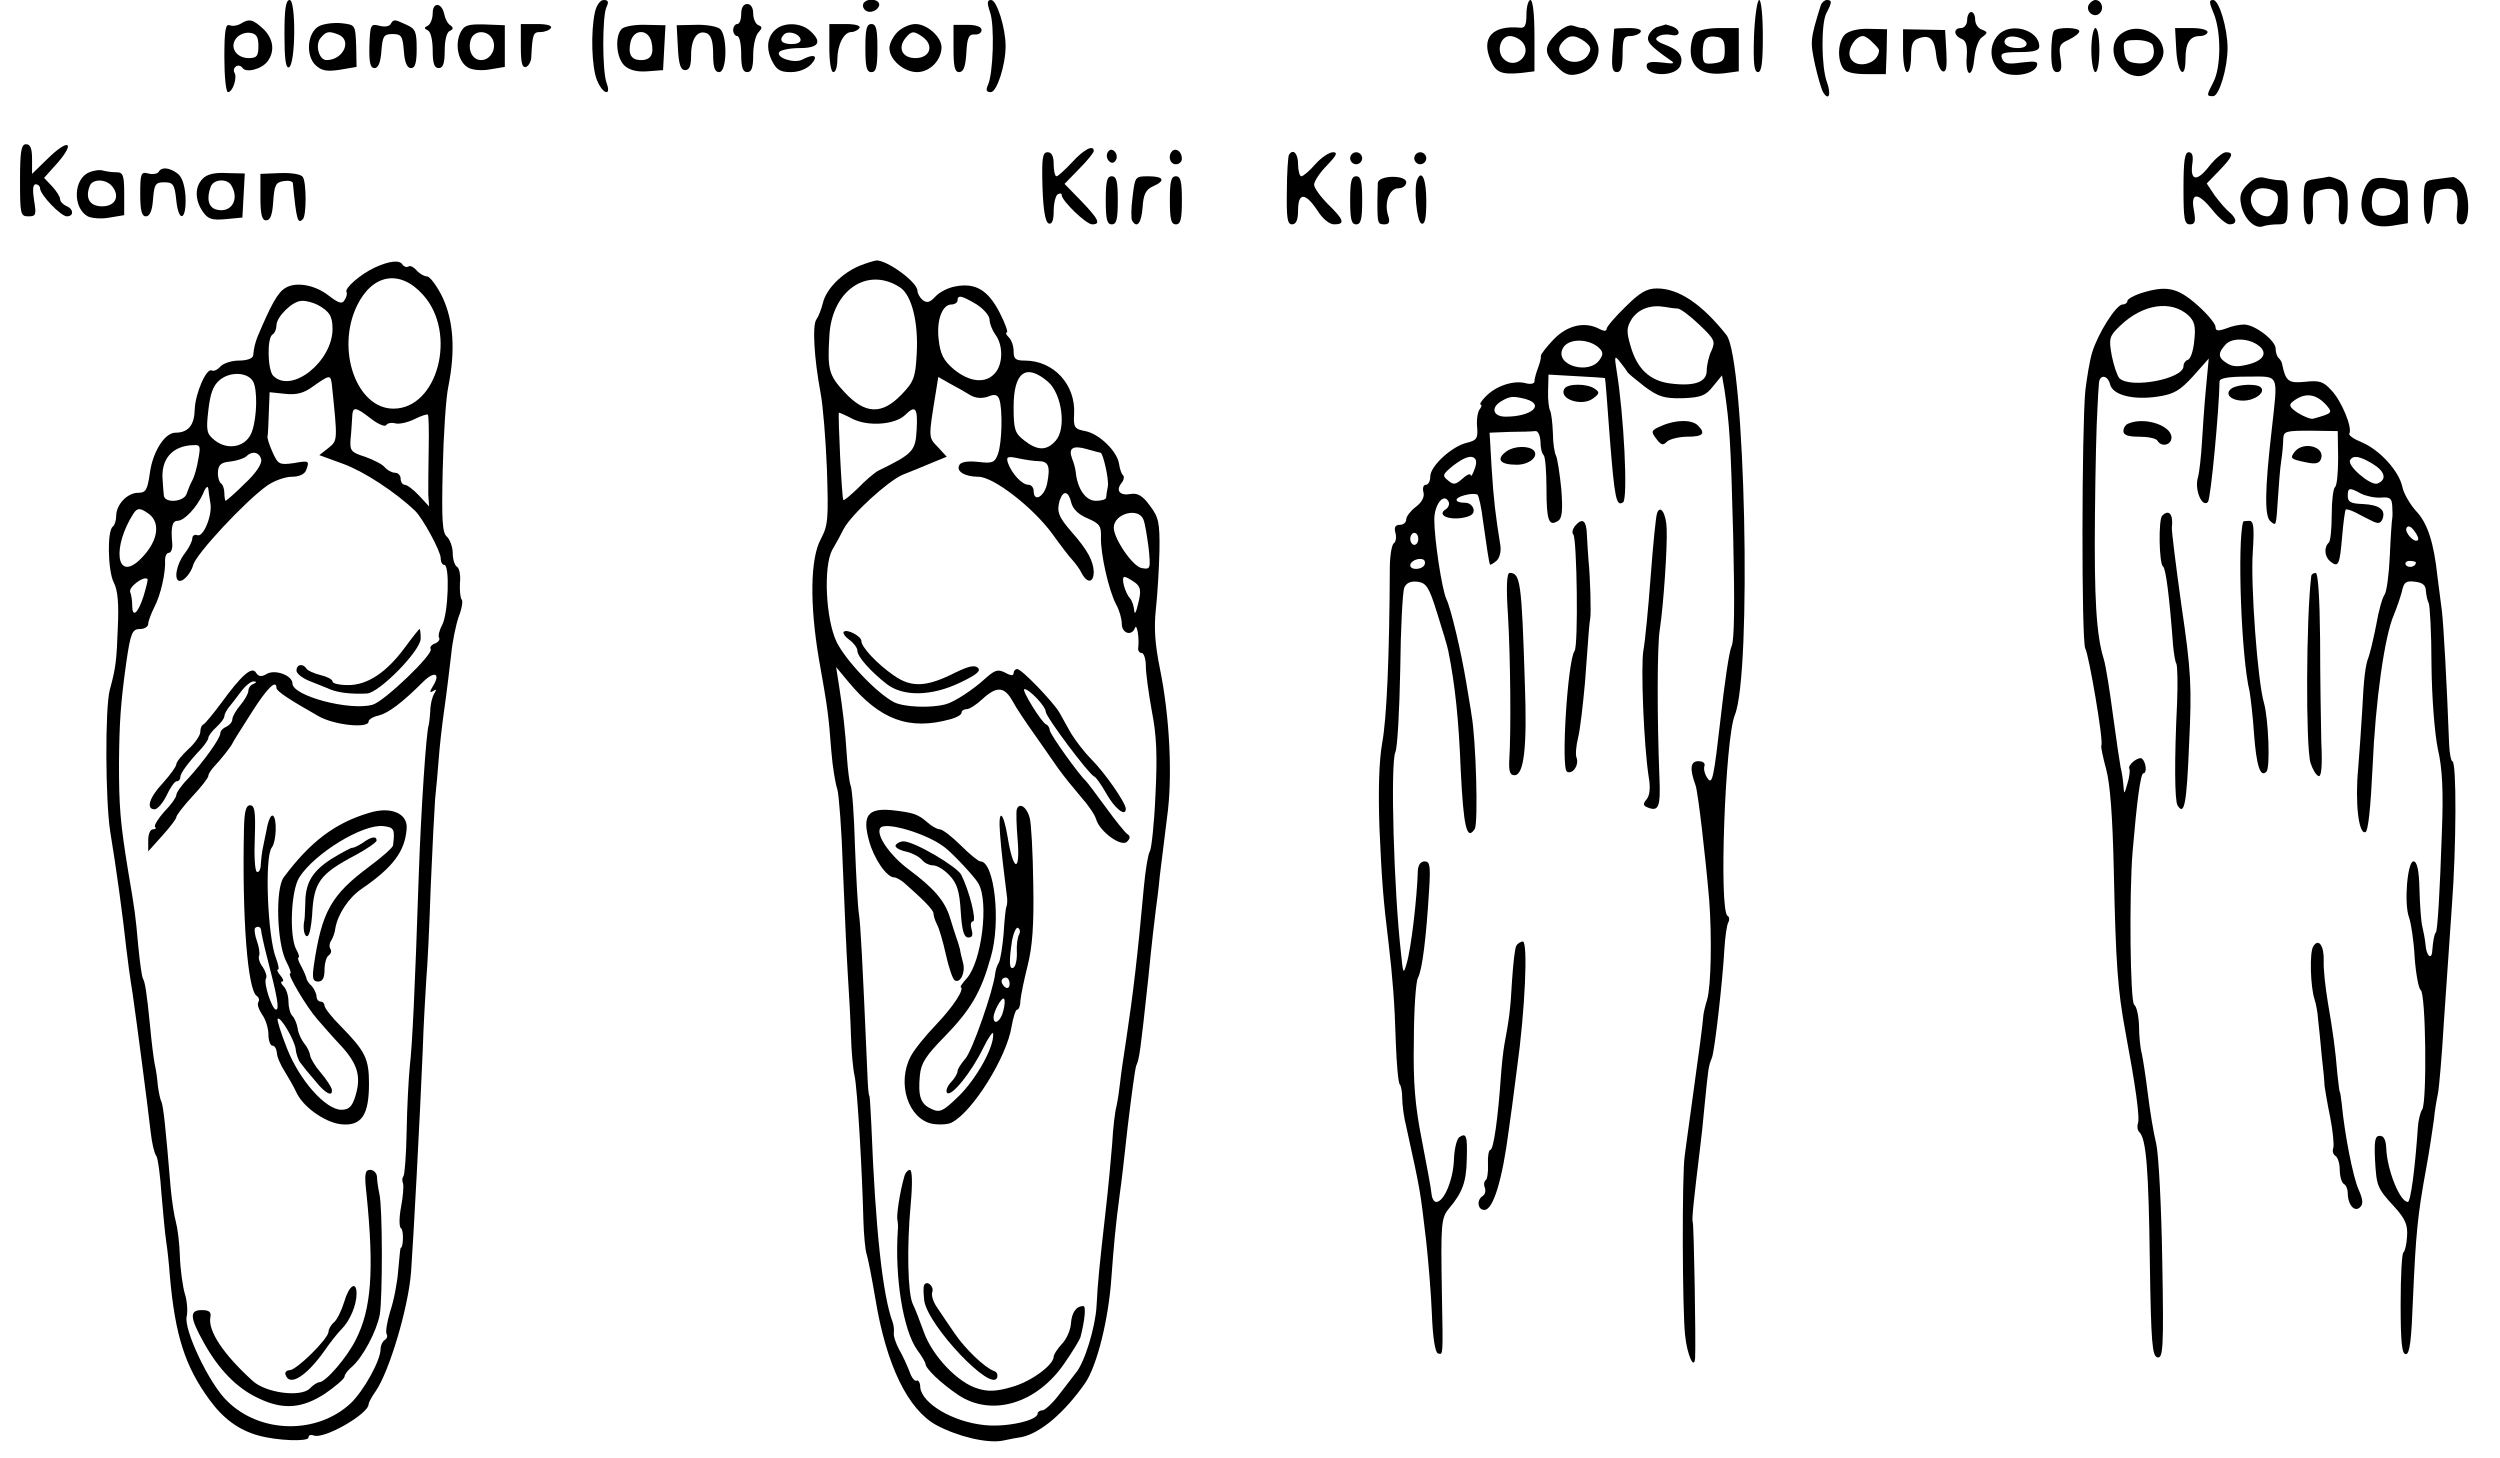 <?xml version="1.0" standalone="no"?>
<!DOCTYPE svg PUBLIC "-//W3C//DTD SVG 20010904//EN"
 "http://www.w3.org/TR/2001/REC-SVG-20010904/DTD/svg10.dtd">
<svg version="1.0" xmlns="http://www.w3.org/2000/svg"
 width="624pt" height="364pt" viewBox="0 0 624 364"
 preserveAspectRatio="xMidYMid meet">

<g transform="translate(0,364) scale(0.1,-0.1)"
fill="#000000" stroke="none">
<path d="M710 3554 c0 -59 3 -85 11 -82 17 6 18 168 2 168 -10 0 -13 -24 -13
-86z"/>
<path d="M1485 3610 c-11 -50 -8 -138 5 -170 14 -35 37 -42 24 -7 -11 30 -11
168 0 190 6 12 4 17 -7 17 -9 0 -18 -13 -22 -30z"/>
<path d="M2157 3634 c-4 -4 -4 -11 -1 -15 8 -14 31 -10 38 6 5 15 -24 22 -37
9z"/>
<path d="M2471 3610 c12 -32 8 -154 -5 -182 -6 -13 -4 -18 7 -18 15 0 37 67
37 115 0 45 -22 115 -36 115 -10 0 -11 -6 -3 -30z"/>
<path d="M3810 3604 c0 -28 -4 -35 -17 -33 -68 6 -96 -25 -73 -80 13 -32 27
-38 78 -33 l32 4 0 89 c0 53 -4 89 -10 89 -5 0 -10 -16 -10 -36z m-10 -69 c26
-31 -18 -71 -47 -42 -19 19 -8 57 16 57 10 0 24 -7 31 -15z"/>
<path d="M4378 3550 c-2 -67 0 -90 10 -90 9 0 12 25 12 90 0 50 -4 90 -9 90
-5 0 -11 -41 -13 -90z"/>
<path d="M4545 3628 c-27 -87 -27 -91 -15 -148 7 -31 16 -63 21 -71 14 -22 20
-4 9 26 -14 37 -15 148 -1 173 14 26 14 32 1 32 -6 0 -12 -6 -15 -12z"/>
<path d="M5214 3629 c-10 -17 13 -36 27 -22 12 12 4 33 -11 33 -5 0 -12 -5
-16 -11z"/>
<path d="M5526 3605 c18 -45 18 -132 -1 -169 -18 -35 -18 -36 -1 -36 15 0 36
70 36 120 0 49 -21 120 -36 120 -11 0 -10 -6 2 -35z"/>
<path d="M1080 3607 c0 -14 -6 -28 -12 -31 -10 -5 -10 -7 0 -12 7 -3 12 -24
12 -50 0 -32 4 -44 15 -44 11 0 15 12 15 44 0 26 5 46 13 49 9 4 9 8 1 14 -7
4 -13 17 -15 27 -6 30 -29 32 -29 3z"/>
<path d="M1850 3605 c0 -14 -4 -25 -10 -25 -5 0 -10 -7 -10 -15 0 -8 5 -15 10
-15 6 0 10 -20 10 -45 0 -33 4 -45 15 -45 11 0 15 11 15 43 0 24 6 49 13 56
10 11 10 14 0 18 -7 3 -13 16 -13 29 0 15 -6 24 -15 24 -9 0 -15 -9 -15 -25z"/>
<path d="M4910 3590 c0 -11 -7 -20 -15 -20 -20 0 -19 -19 1 -27 11 -4 15 -17
13 -44 -2 -21 1 -40 6 -41 6 -2 11 15 13 37 2 22 10 46 19 52 15 11 15 13 0
19 -10 3 -17 15 -17 25 0 10 -4 19 -10 19 -5 0 -10 -9 -10 -20z"/>
<path d="M601 3581 c-8 -5 -20 -7 -28 -4 -10 4 -13 -13 -13 -81 0 -47 4 -86 9
-86 12 0 24 37 16 49 -3 5 -1 12 4 15 5 4 12 2 16 -3 8 -14 48 -4 63 16 19 26
14 57 -11 81 -26 24 -35 26 -56 13z m44 -56 c0 -25 -4 -30 -24 -30 -32 0 -49
28 -31 50 7 9 23 15 34 13 16 -2 21 -10 21 -33z"/>
<path d="M797 3575 c-30 -15 -35 -74 -9 -98 15 -14 29 -16 61 -11 l41 7 -1 52
c-2 53 -2 53 -36 57 -19 2 -44 -1 -56 -7z m47 -21 c36 -14 13 -64 -29 -64 -19
0 -29 38 -15 55 14 17 21 18 44 9z"/>
<path d="M975 3580 c-3 -6 -16 -8 -29 -4 -21 5 -22 2 -24 -50 -1 -42 2 -56 13
-56 9 0 15 14 17 43 3 37 6 42 28 42 22 0 25 -5 28 -42 2 -29 8 -43 18 -43 10
0 14 13 14 48 0 43 -3 50 -25 60 -31 14 -32 15 -40 2z"/>
<path d="M1148 3556 c-13 -31 -3 -72 21 -85 10 -6 35 -8 55 -4 l36 6 0 52 0
52 -50 2 c-44 1 -52 -2 -62 -23z m81 -13 c12 -23 -4 -53 -28 -53 -22 0 -34 25
-26 51 8 24 41 25 54 2z"/>
<path d="M1300 3524 c0 -40 3 -54 13 -51 6 2 12 12 13 23 3 60 5 64 23 64 11
0 23 5 26 10 4 6 -10 10 -34 10 l-41 0 0 -56z"/>
<path d="M1552 3568 c-18 -18 -14 -73 7 -92 12 -11 31 -16 57 -14 l39 3 3 56
3 56 -49 1 c-27 1 -54 -4 -60 -10z m74 -32 c7 -31 -1 -46 -26 -46 -25 0 -33
15 -26 46 4 15 14 24 26 24 12 0 22 -9 26 -24z"/>
<path d="M1692 3521 c2 -42 7 -56 18 -56 11 0 15 11 15 37 0 42 16 64 39 55
11 -5 16 -20 16 -52 0 -33 4 -45 15 -45 20 0 21 92 2 108 -7 6 -35 11 -61 10
l-47 -1 3 -56z"/>
<path d="M1938 3568 c-23 -18 -27 -48 -11 -80 11 -22 20 -28 47 -28 20 0 40 8
51 20 19 21 7 27 -23 11 -20 -10 -66 5 -57 19 3 5 26 10 51 10 48 0 57 15 26
43 -22 20 -62 22 -84 5z m60 -25 c2 -8 -6 -13 -22 -13 -25 0 -33 10 -19 24 10
10 36 3 41 -11z"/>
<path d="M2070 3520 c0 -33 4 -60 10 -60 6 0 10 14 10 31 0 37 16 69 35 69 7
0 17 5 20 10 4 6 -10 10 -34 10 l-41 0 0 -60z"/>
<path d="M2160 3520 c0 -47 3 -60 15 -60 12 0 15 13 15 60 0 47 -3 60 -15 60
-12 0 -15 -13 -15 -60z"/>
<path d="M2240 3560 c-11 -11 -20 -29 -20 -40 0 -29 36 -60 69 -60 32 0 61 30
61 62 0 26 -36 58 -65 58 -14 0 -34 -9 -45 -20z m64 -13 c28 -21 17 -52 -19
-52 -33 0 -45 25 -25 50 15 18 21 19 44 2z"/>
<path d="M2380 3519 c0 -45 3 -59 14 -59 11 0 16 14 18 48 2 38 6 47 21 46 9
-1 17 4 17 11 0 8 -13 13 -35 13 l-35 0 0 -59z"/>
<path d="M3885 3556 c-32 -32 -32 -50 1 -82 19 -20 31 -24 52 -19 32 7 52 31
52 61 0 22 -23 54 -40 54 -5 0 -15 3 -24 6 -9 3 -26 -5 -41 -20z m71 -20 c15
-12 17 -18 8 -33 -14 -23 -53 -23 -67 -1 -8 12 -7 21 2 32 17 20 32 20 57 2z"/>
<path d="M4138 3573 c-9 -2 -19 -12 -23 -21 -6 -16 3 -26 51 -60 17 -11 14
-12 -18 -8 -27 3 -38 1 -38 -8 0 -28 73 -28 84 0 9 23 -3 39 -37 52 -24 9 -28
15 -18 21 7 5 22 6 32 4 23 -6 26 12 3 21 -9 3 -16 5 -17 5 -1 -1 -9 -3 -19
-6z"/>
<path d="M4029 3568 c0 -2 -2 -27 -4 -55 -3 -41 -1 -53 11 -53 10 0 14 12 14
45 0 38 3 45 19 45 11 0 23 5 26 10 4 6 -8 10 -29 10 -20 0 -36 -1 -37 -2z"/>
<path d="M4232 3558 c-7 -7 -12 -27 -12 -45 0 -42 30 -62 83 -56 l37 5 0 54 0
54 -48 0 c-26 0 -53 -5 -60 -12z m73 -43 c0 -25 -4 -30 -27 -33 -25 -3 -28 0
-28 26 0 35 8 44 35 40 15 -2 20 -10 20 -33z"/>
<path d="M4605 3554 c-17 -17 -20 -61 -5 -84 6 -10 26 -15 58 -15 l49 0 2 56
1 56 -45 1 c-27 1 -50 -5 -60 -14z m69 -20 c9 -8 16 -17 16 -19 0 -37 -64 -50
-73 -15 -5 20 15 50 33 50 5 0 16 -7 24 -16z"/>
<path d="M4750 3513 c0 -29 5 -53 10 -53 6 0 10 18 10 39 0 31 4 41 21 46 27
9 38 -3 42 -45 2 -19 10 -36 16 -38 9 -3 11 11 9 49 l-3 54 -52 1 -53 1 0 -54z"/>
<path d="M4987 3552 c-23 -25 -21 -65 3 -87 22 -20 84 -14 94 10 4 12 -3 13
-38 9 -34 -5 -44 -3 -49 10 -5 13 2 16 43 16 37 0 50 4 50 14 0 42 -73 62
-103 28z m71 -19 c2 -8 -6 -13 -22 -13 -26 0 -40 12 -29 24 11 11 46 2 51 -11z"/>
<path d="M5127 3563 c-4 -3 -7 -28 -7 -55 0 -35 4 -48 14 -48 11 0 13 9 9 35
-5 30 -2 36 21 46 14 7 26 16 26 21 0 10 -54 11 -63 1z"/>
<path d="M5220 3515 c0 -30 5 -55 10 -55 6 0 10 25 10 55 0 30 -4 55 -10 55
-5 0 -10 -25 -10 -55z"/>
<path d="M5295 3556 c-42 -31 -12 -105 43 -106 27 0 62 33 62 60 0 47 -65 76
-105 46z m78 -28 c10 -30 -5 -49 -37 -46 -25 2 -32 8 -34 31 -3 25 -1 27 32
27 19 0 36 -6 39 -12z"/>
<path d="M5432 3515 c3 -58 23 -77 23 -22 0 40 11 57 36 57 10 0 19 5 19 10 0
6 -18 10 -40 10 l-41 0 3 -55z"/>
<path d="M50 3190 c0 -85 1 -90 21 -90 19 0 20 4 14 40 -4 26 -3 40 4 40 6 0
11 -5 11 -10 0 -16 52 -70 67 -70 18 0 17 19 -2 26 -8 4 -15 11 -15 17 0 6 -9
20 -20 32 l-20 21 35 39 c44 52 25 59 -26 9 l-39 -38 0 37 c0 26 -4 37 -15 37
-12 0 -15 -17 -15 -90z"/>
<path d="M2676 3235 c-18 -19 -35 -35 -39 -35 -4 0 -7 14 -7 30 0 20 -5 30
-15 30 -13 0 -15 -14 -13 -87 2 -58 7 -88 16 -91 8 -2 12 8 12 32 0 19 5 38
10 41 6 3 10 3 10 -2 0 -14 61 -73 76 -73 22 0 17 12 -27 58 l-42 43 37 38
c20 20 36 40 36 44 0 17 -25 4 -54 -28z"/>
<path d="M2765 3260 c-4 -6 -3 -16 3 -22 6 -6 12 -6 17 2 4 6 3 16 -3 22 -6 6
-12 6 -17 -2z"/>
<path d="M2926 3263 c-12 -12 -6 -33 9 -33 8 0 15 6 15 14 0 17 -14 28 -24 19z"/>
<path d="M3217 3253 c-2 -5 -5 -45 -5 -90 -1 -67 1 -83 13 -83 10 0 15 11 15
35 0 45 18 45 48 0 13 -21 30 -35 42 -35 28 0 25 11 -15 50 -19 19 -35 41 -35
49 0 8 14 30 32 48 24 25 28 33 15 33 -9 0 -29 -13 -44 -30 -14 -16 -30 -30
-35 -30 -4 0 -8 14 -8 30 0 28 -13 40 -23 23z"/>
<path d="M3370 3245 c0 -8 7 -15 15 -15 8 0 15 7 15 15 0 8 -7 15 -15 15 -8 0
-15 -7 -15 -15z"/>
<path d="M3530 3245 c0 -8 7 -15 15 -15 8 0 15 7 15 15 0 8 -7 15 -15 15 -8 0
-15 -7 -15 -15z"/>
<path d="M5450 3170 c0 -76 2 -90 16 -90 13 0 15 7 10 35 -9 46 10 46 47 0 15
-19 34 -35 42 -35 19 0 19 14 0 30 -9 7 -25 26 -37 42 l-20 30 31 32 c34 35
38 46 17 46 -8 0 -27 -16 -42 -35 -30 -39 -48 -37 -42 6 3 20 0 29 -9 29 -10
0 -13 -22 -13 -90z"/>
<path d="M223 3210 c-40 -16 -42 -89 -4 -110 10 -5 35 -7 55 -3 l36 6 0 53 c0
47 -3 54 -19 54 -11 0 -25 2 -33 4 -7 3 -23 1 -35 -4z m57 -35 c20 -25 8 -50
-25 -50 -31 0 -43 20 -31 51 7 18 40 18 56 -1z"/>
<path d="M396 3211 c-3 -5 -15 -7 -26 -4 -18 5 -20 0 -20 -51 0 -42 4 -56 14
-56 10 0 16 14 18 43 3 37 6 42 28 42 22 0 26 -5 30 -45 6 -58 26 -50 23 10
-2 29 -9 49 -20 57 -20 15 -40 17 -47 4z"/>
<path d="M506 3194 c-20 -20 -20 -53 0 -82 13 -19 23 -22 57 -19 l42 4 3 55 3
55 -45 1 c-29 2 -50 -3 -60 -14z m71 -16 c22 -36 0 -71 -37 -61 -20 5 -25 28
-14 57 7 19 40 21 51 4z"/>
<path d="M650 3148 c0 -44 4 -58 14 -58 11 0 16 14 18 48 3 40 6 47 26 50 12
2 22 0 23 -5 9 -93 12 -103 25 -90 9 9 9 91 0 105 -4 7 -27 11 -57 10 l-49 -2
0 -58z"/>
<path d="M2760 3140 c0 -47 3 -60 15 -60 12 0 15 13 15 60 0 47 -3 60 -15 60
-12 0 -15 -13 -15 -60z"/>
<path d="M2827 3149 c-4 -29 -4 -56 -1 -60 12 -20 23 -6 26 34 2 32 8 44 26
52 32 14 27 25 -12 25 -33 0 -33 -1 -39 -51z"/>
<path d="M2920 3140 c0 -47 3 -60 15 -60 12 0 15 13 15 60 0 47 -3 60 -15 60
-12 0 -15 -13 -15 -60z"/>
<path d="M3370 3140 c0 -47 3 -60 15 -60 12 0 15 13 15 60 0 47 -3 60 -15 60
-12 0 -15 -13 -15 -60z"/>
<path d="M3439 3183 c0 -7 -1 -29 -1 -48 0 -53 1 -55 18 -55 11 0 14 6 9 21
-11 33 3 69 25 69 11 0 20 7 20 15 0 19 -70 18 -71 -2z"/>
<path d="M3538 3193 c-10 -19 -2 -107 10 -111 9 -3 12 14 12 57 0 53 -11 78
-22 54z"/>
<path d="M5610 3180 c-17 -17 -21 -29 -16 -52 7 -34 34 -60 54 -53 8 3 25 5
38 5 22 0 24 3 24 55 0 46 -3 55 -17 55 -10 0 -28 3 -40 6 -14 4 -28 -1 -43
-16z m74 -26 c7 -17 -9 -54 -24 -54 -33 0 -55 42 -33 63 12 13 51 7 57 -9z"/>
<path d="M5778 3193 c-27 -4 -28 -7 -28 -59 0 -37 4 -54 13 -54 8 0 12 13 10
40 -2 35 1 41 22 46 36 9 47 -4 43 -47 -2 -27 0 -39 9 -39 9 0 13 16 13 50 0
38 -4 52 -19 60 -11 5 -23 9 -28 9 -4 -1 -20 -4 -35 -6z"/>
<path d="M5922 3193 c-19 -8 -33 -50 -26 -79 8 -33 33 -44 78 -37 l36 6 0 53
c0 45 -3 54 -17 54 -10 0 -27 2 -38 5 -11 2 -26 1 -33 -2z m52 -29 c26 -10 20
-53 -8 -60 -32 -8 -46 2 -46 30 0 35 17 44 54 30z"/>
<path d="M6083 3193 c-33 -4 -33 -5 -33 -59 0 -64 17 -73 22 -11 3 36 7 43 27
45 30 5 39 -10 34 -54 -3 -25 0 -34 12 -34 21 0 21 83 -1 104 -8 9 -18 15 -22
14 -4 0 -22 -3 -39 -5z"/>
<path d="M935 2972 c-36 -17 -76 -52 -70 -61 2 -4 0 -13 -5 -20 -6 -11 -15 -8
-42 13 -35 26 -81 33 -106 17 -19 -11 -36 -43 -69 -121 -6 -16 -9 -26 -11 -47
-1 -8 -16 -13 -36 -13 -18 0 -39 -7 -46 -15 -7 -8 -16 -12 -21 -10 -13 9 -42
-57 -43 -98 -1 -38 -16 -57 -48 -57 -27 0 -57 -48 -64 -101 -6 -42 -10 -49
-29 -49 -27 0 -55 -29 -55 -58 0 -11 -4 -23 -8 -26 -15 -9 -13 -111 2 -140 10
-19 13 -53 10 -114 -3 -82 -5 -99 -20 -154 -12 -46 -11 -275 1 -353 15 -90 32
-215 40 -290 3 -27 10 -79 16 -115 11 -77 37 -275 45 -345 3 -27 9 -54 14 -60
4 -5 10 -48 13 -95 4 -47 9 -101 12 -120 3 -19 7 -57 9 -85 13 -148 38 -226
99 -309 34 -47 74 -76 122 -89 46 -13 125 -16 125 -5 0 6 6 8 13 5 26 -10 137
54 137 78 0 4 8 19 18 33 34 50 81 207 88 297 6 83 22 383 29 550 2 66 7 147
9 180 3 33 8 137 11 230 4 94 9 193 11 220 3 28 7 73 9 100 2 28 8 84 14 125
6 41 13 102 17 135 3 33 12 76 19 96 8 20 11 40 7 43 -3 4 -5 22 -4 41 2 18
-1 36 -7 40 -6 3 -11 19 -11 34 0 16 -7 34 -14 41 -12 9 -14 40 -11 168 2 86
8 180 14 207 18 91 13 163 -14 222 -14 29 -32 53 -39 53 -7 0 -19 7 -26 15 -7
8 -16 13 -20 10 -5 -3 -11 -1 -15 4 -7 13 -33 10 -70 -7z m121 -68 c86 -95 37
-284 -74 -284 -92 0 -144 147 -91 257 39 80 108 91 165 27z m-263 -25 c29 -16
37 -28 37 -60 0 -81 -102 -163 -148 -117 -14 14 -16 94 -2 103 6 3 10 14 10
23 0 21 40 61 63 61 10 1 28 -4 40 -10z m-162 -190 c12 -19 11 -89 -2 -126
-13 -38 -59 -49 -93 -22 -20 16 -22 23 -16 75 5 43 12 62 29 76 26 21 68 19
82 -3z m197 -6 c15 -144 15 -142 -8 -161 l-23 -18 60 -22 c50 -18 130 -70 179
-117 19 -18 64 -101 64 -118 0 -10 4 -17 9 -17 14 0 10 -120 -5 -149 -7 -13
-11 -28 -8 -33 3 -4 -2 -11 -10 -14 -9 -3 -14 -10 -11 -14 8 -12 -116 -131
-145 -139 -57 -16 -200 22 -200 53 0 20 -43 36 -64 24 -13 -8 -21 -7 -27 3
-10 17 -36 -6 -87 -76 -20 -27 -40 -51 -44 -53 -5 -2 -8 -10 -8 -19 0 -8 -13
-28 -30 -43 -16 -15 -30 -32 -30 -38 0 -5 -15 -26 -33 -46 -35 -37 -43 -66
-21 -66 7 0 21 16 30 35 9 19 20 35 25 35 5 0 9 4 9 10 0 10 20 37 53 72 9 10
17 22 17 26 0 5 9 17 20 27 11 10 20 22 20 27 0 5 5 14 10 21 6 7 19 24 31 40
11 15 26 27 32 26 8 0 8 -2 0 -6 -7 -2 -13 -10 -13 -17 0 -7 -9 -23 -20 -36
-11 -13 -20 -29 -20 -35 0 -7 -7 -15 -15 -19 -8 -3 -15 -10 -15 -16 0 -13 -41
-70 -82 -115 -16 -16 -28 -34 -28 -40 0 -5 -13 -24 -30 -41 -16 -18 -26 -35
-23 -38 4 -3 1 -6 -5 -6 -7 0 -12 -12 -12 -27 l0 -28 35 39 c19 21 35 42 35
46 0 5 18 28 40 52 22 23 40 47 40 51 0 5 6 14 13 22 20 21 44 52 48 61 2 5
24 39 48 77 38 60 61 82 61 60 0 -8 30 -28 104 -70 39 -23 126 -32 126 -14 0
5 11 12 25 15 24 6 58 31 112 85 28 27 43 20 24 -11 -9 -15 -9 -18 0 -13 9 6
9 4 3 -6 -5 -8 -10 -27 -10 -44 -1 -16 -3 -32 -4 -35 -6 -16 -19 -207 -25
-380 -9 -273 -16 -421 -22 -470 -3 -30 -7 -103 -8 -163 -1 -59 -5 -110 -8
-113 -3 -3 -4 -11 -1 -18 2 -6 0 -33 -5 -59 -5 -26 -5 -50 0 -53 7 -4 6 -49
-1 -49 -1 0 -3 -25 -6 -55 -2 -30 -11 -77 -20 -103 -8 -26 -12 -52 -9 -57 3
-5 1 -11 -5 -15 -5 -3 -10 -13 -10 -22 0 -29 -42 -104 -74 -135 -84 -79 -226
-77 -309 5 -45 43 -109 179 -101 211 3 14 1 40 -5 58 -5 18 -11 60 -12 93 -1
33 -6 71 -10 85 -4 14 -10 52 -13 85 -13 156 -18 201 -23 215 -4 8 -7 26 -9
40 -1 14 -4 38 -8 55 -3 16 -8 57 -11 90 -9 91 -13 113 -18 122 -3 4 -8 42
-12 83 -7 78 -8 85 -25 185 -20 122 -23 162 -23 270 1 103 4 149 18 250 11 76
15 85 35 85 11 0 20 6 20 13 0 6 7 25 15 41 16 30 29 87 27 119 0 9 4 17 9 17
6 0 10 10 9 23 -4 41 0 57 13 57 17 0 48 33 64 68 6 16 12 21 13 12 1 -8 3
-24 5 -35 6 -30 -17 -86 -32 -81 -7 3 -13 -1 -13 -8 0 -7 -9 -25 -20 -39 -20
-26 -27 -67 -11 -67 11 0 28 21 33 39 6 27 131 161 185 199 17 12 45 22 61 22
18 0 32 6 36 16 9 24 8 25 -31 18 -36 -5 -39 -3 -53 28 -8 18 -14 36 -12 40 1
4 2 30 3 58 l2 51 38 -4 c29 -3 47 1 71 19 40 28 43 29 46 7z m98 -88 c18 -14
35 -21 38 -16 3 5 14 7 24 4 10 -2 31 3 47 11 16 8 31 13 33 11 2 -2 3 -41 2
-87 -1 -46 -1 -96 -1 -112 l2 -30 -25 27 c-14 15 -30 27 -36 27 -5 0 -10 7
-10 15 0 8 -6 15 -14 15 -7 0 -19 6 -25 13 -6 8 -28 19 -50 27 -35 11 -38 15
-36 44 2 17 3 41 4 54 1 28 7 28 47 -3z m-431 -101 c-3 -20 -10 -44 -15 -53
-5 -9 -11 -24 -14 -33 -6 -21 -55 -25 -57 -5 -1 6 -2 24 -3 38 -5 53 24 87 78
88 16 1 17 -4 11 -35z m157 -1 c2 -11 -13 -34 -41 -60 -24 -24 -46 -43 -48
-43 -1 0 -3 9 -3 19 0 11 -4 22 -9 25 -4 3 -8 16 -7 28 1 18 8 24 31 26 17 2
34 8 40 13 15 15 33 10 37 -8z m-280 -136 c31 -24 21 -73 -25 -116 -57 -52
-67 34 -14 117 10 15 17 15 39 -1z m-14 -206 c-14 -43 -28 -54 -28 -22 0 11
-2 26 -5 33 -5 12 33 41 43 33 2 -1 -3 -21 -10 -44z"/>
<path d="M1010 2023 c-46 -62 -93 -93 -141 -93 -22 0 -39 4 -39 9 0 5 -13 12
-30 16 -16 4 -32 11 -35 16 -9 14 -25 11 -25 -5 0 -7 15 -19 33 -26 17 -7 41
-16 52 -21 20 -8 53 -12 91 -10 31 2 134 107 134 137 0 13 -1 24 -3 24 -1 0
-18 -21 -37 -47z"/>
<path d="M609 1573 c-5 -224 9 -405 32 -419 5 -3 7 -10 4 -15 -4 -5 1 -19 9
-31 9 -12 16 -35 16 -50 0 -16 5 -28 10 -28 6 0 10 -8 11 -17 0 -10 9 -31 20
-48 10 -16 23 -39 28 -50 16 -37 71 -76 111 -81 52 -6 71 22 71 101 0 62 -9
81 -70 143 -23 23 -41 46 -41 52 0 5 -4 10 -10 10 -5 0 -10 6 -10 13 0 7 -6
19 -12 26 -7 6 -13 15 -13 19 -1 4 -6 17 -13 30 -7 12 -10 22 -7 22 3 0 1 9
-6 21 -17 33 -13 146 8 179 38 60 159 134 210 128 27 -3 29 -8 24 -48 0 -5
-27 -29 -58 -52 -97 -72 -120 -113 -140 -250 -4 -30 -2 -38 11 -38 11 0 16 9
16 29 0 17 5 33 10 36 6 4 8 11 5 16 -4 5 -3 15 2 22 4 6 9 20 10 30 6 35 33
76 65 98 79 54 109 94 113 151 3 38 -40 56 -94 39 -84 -25 -146 -71 -213 -161
-21 -29 -17 -163 6 -209 9 -17 14 -31 10 -31 -8 0 40 -82 68 -114 13 -15 39
-45 59 -66 42 -46 51 -77 36 -126 -8 -26 -16 -34 -35 -34 -39 0 -105 74 -136
154 -15 38 -25 70 -23 73 7 7 41 -51 45 -75 1 -13 7 -29 12 -35 5 -7 21 -27
36 -44 26 -33 46 -43 42 -21 -2 6 -14 25 -27 40 -14 16 -26 36 -27 44 -1 8 -8
22 -15 30 -7 9 -15 26 -16 37 -2 12 -8 26 -13 31 -6 6 -10 22 -10 36 0 14 -5
31 -12 38 -7 7 -8 12 -4 12 5 0 3 7 -4 15 -7 8 -10 15 -6 15 3 0 1 12 -5 28
-21 52 -29 252 -11 276 12 15 14 74 3 80 -5 3 -12 -13 -16 -37 -5 -23 -9 -45
-10 -49 -1 -5 -3 -20 -4 -34 0 -14 -5 -23 -10 -20 -5 3 -7 42 -5 86 2 64 0 80
-12 80 -10 0 -14 -15 -15 -57z m43 -257 c0 -3 6 -32 14 -63 26 -100 32 -133
23 -133 -10 0 -32 67 -25 78 3 5 -1 17 -8 28 -8 10 -12 23 -9 29 2 7 -1 23 -6
37 -5 14 -7 29 -4 32 7 6 15 2 15 -8z"/>
<path d="M905 1536 c-11 -7 -23 -13 -26 -12 -3 0 -26 -12 -52 -28 -48 -31 -65
-60 -65 -111 -1 -17 -1 -35 -2 -40 -5 -22 0 -46 8 -41 5 3 9 26 11 51 4 83 18
103 109 151 28 15 52 32 52 36 0 12 -13 10 -35 -6z"/>
<path d="M915 658 c19 -190 12 -286 -27 -362 -21 -43 -75 -106 -91 -106 -4 0
-16 -7 -24 -16 -23 -22 -109 -11 -142 19 -74 67 -112 125 -106 159 3 13 -3 18
-21 18 -31 0 -31 -17 4 -80 37 -67 82 -114 135 -139 63 -31 111 -27 169 11 26
18 48 37 48 42 0 5 8 16 19 25 27 24 61 88 69 130 7 44 7 267 -1 301 -3 14 -6
33 -6 43 -1 9 -8 17 -17 17 -13 0 -15 -10 -9 -62z"/>
<path d="M859 390 c-7 -22 -18 -45 -26 -51 -7 -6 -13 -17 -13 -23 0 -17 -80
-96 -97 -96 -8 0 -13 -6 -10 -12 10 -30 53 -2 98 62 13 19 32 43 42 53 20 20
37 59 37 88 0 33 -19 21 -31 -21z"/>
<path d="M2144 2976 c-44 -19 -82 -58 -90 -92 -4 -16 -11 -34 -16 -41 -11 -13
-6 -97 10 -183 6 -30 13 -116 16 -191 4 -124 3 -140 -15 -174 -27 -49 -28
-164 -5 -300 21 -118 24 -137 31 -230 3 -38 10 -81 15 -95 4 -14 11 -104 14
-200 4 -96 9 -213 12 -260 3 -47 7 -116 8 -155 1 -38 5 -83 9 -100 7 -31 19
-237 22 -360 1 -38 5 -77 8 -85 3 -8 13 -59 22 -112 27 -165 81 -276 152 -315
54 -29 127 -46 165 -39 18 4 40 8 48 9 47 10 106 60 158 134 30 43 59 160 66
263 6 80 10 128 21 210 3 19 12 96 20 170 9 74 18 142 21 150 8 18 10 32 30
217 8 82 17 159 19 173 2 14 7 52 10 85 4 33 12 98 18 145 14 99 7 250 -18
372 -12 59 -15 100 -10 147 4 36 8 102 9 146 1 71 -2 84 -24 113 -18 25 -31
32 -48 29 -26 -5 -38 8 -23 27 6 7 8 16 4 20 -4 3 -8 16 -10 29 -5 31 -49 74
-84 81 -27 5 -30 9 -28 43 4 73 -51 133 -123 133 -23 0 -28 4 -28 23 0 13 -5
28 -12 35 -7 7 -9 12 -5 12 4 0 -4 23 -18 50 -29 56 -60 75 -111 65 -17 -3
-39 -14 -49 -25 -14 -15 -21 -17 -32 -9 -7 6 -13 17 -13 23 0 22 -75 76 -102
76 -7 -1 -27 -7 -44 -14z m102 -53 c30 -19 47 -89 42 -168 -3 -58 -8 -69 -38
-100 -49 -51 -91 -49 -142 6 -39 42 -43 56 -38 139 5 114 94 176 176 123z
m192 -43 c17 -11 32 -28 32 -38 0 -10 7 -27 15 -38 19 -26 19 -73 -2 -96 -23
-26 -63 -22 -102 10 -26 22 -34 38 -38 74 -6 49 9 88 32 88 8 0 15 5 15 10 0
15 11 12 48 -10z m178 -193 c35 -31 46 -117 19 -147 -23 -26 -46 -25 -79 1
-23 18 -26 27 -26 83 0 88 31 110 86 63z m-193 -34 c13 -7 28 -8 43 -3 16 7
24 5 28 -6 9 -24 7 -110 -3 -137 -8 -22 -14 -24 -49 -20 -25 3 -43 0 -47 -7
-10 -16 13 -30 47 -30 38 0 137 -77 185 -143 20 -28 43 -58 50 -65 7 -8 18
-22 23 -33 14 -26 30 -24 30 4 -1 27 -16 55 -55 99 -33 38 -38 51 -30 79 9 26
22 24 29 -6 4 -16 19 -30 41 -39 30 -13 34 -19 33 -48 -1 -40 19 -131 38 -167
8 -14 14 -36 14 -48 0 -24 25 -32 33 -10 5 12 11 -26 8 -50 -1 -7 3 -13 9 -13
5 0 10 -15 10 -32 0 -18 7 -69 15 -113 12 -60 14 -112 9 -210 -3 -71 -10 -134
-14 -140 -4 -5 -11 -46 -15 -90 -15 -167 -27 -268 -44 -380 -6 -38 -13 -86
-15 -105 -2 -19 -6 -46 -9 -60 -4 -14 -9 -56 -11 -95 -3 -38 -10 -113 -16
-165 -16 -141 -20 -180 -23 -240 -3 -53 -30 -142 -52 -167 -5 -7 -23 -30 -40
-52 -16 -22 -36 -40 -42 -41 -7 0 -13 -4 -13 -8 0 -18 -79 -35 -133 -29 -79 8
-156 54 -160 94 0 12 -5 19 -9 17 -4 -3 -13 7 -18 23 -6 15 -17 40 -26 55 -8
15 -14 33 -13 40 1 7 0 20 -3 28 -25 67 -43 233 -53 490 -2 41 -4 75 -5 75 -2
0 -4 25 -5 55 -13 300 -17 369 -21 398 -3 18 -7 94 -10 170 -2 75 -7 144 -11
152 -3 8 -7 40 -9 70 -4 64 -10 117 -20 180 l-7 45 29 -35 c80 -97 153 -124
257 -95 15 4 27 11 27 16 0 5 6 9 13 9 7 0 24 11 39 25 36 33 55 32 76 -6 9
-17 34 -54 54 -82 20 -29 47 -67 60 -86 13 -18 38 -49 56 -70 18 -20 35 -45
38 -56 9 -31 63 -70 77 -56 8 8 9 14 1 19 -6 4 -30 34 -54 67 -24 33 -46 62
-49 65 -17 15 -91 118 -91 128 0 5 -4 12 -9 14 -11 4 -63 88 -54 88 12 0 53
-43 53 -56 0 -13 108 -157 121 -162 5 -2 18 -21 30 -42 21 -38 49 -60 49 -39
0 15 -52 90 -87 125 -17 17 -39 46 -50 64 -10 18 -23 41 -29 52 -17 28 -94
108 -105 108 -5 0 -9 -5 -9 -10 0 -7 -7 -7 -21 1 -18 9 -25 7 -48 -13 -31 -29
-80 -61 -101 -66 -38 -10 -103 -7 -128 5 -43 22 -121 104 -144 151 -27 57 -33
187 -11 229 9 15 22 39 29 53 19 36 110 119 147 135 18 7 50 20 71 29 l39 16
-22 24 c-24 25 -24 21 -5 138 l6 37 30 -17 c17 -9 40 -22 51 -29z m-135 -85
c-3 -54 -8 -60 -98 -104 -8 -5 -30 -23 -48 -42 -19 -18 -35 -32 -37 -30 -4 4
-14 218 -11 218 2 0 18 -7 35 -16 39 -19 105 -14 130 10 26 26 32 18 29 -36z
m459 -58 c6 0 22 -69 18 -85 -2 -11 -4 -23 -4 -27 -1 -5 -12 -8 -26 -8 -25 0
-46 30 -50 72 -1 9 -5 24 -9 33 -10 27 2 34 37 24 17 -5 33 -9 34 -9z m-155
-21 c25 0 30 -13 22 -54 -6 -34 -34 -51 -34 -20 0 8 -6 15 -13 15 -16 0 -41
27 -51 54 -5 16 -2 18 26 12 18 -4 41 -7 50 -7z m262 -146 c4 -9 9 -41 13 -71
5 -51 5 -54 -17 -50 -22 3 -70 73 -70 101 0 35 62 52 74 20z m-21 -157 c14
-11 16 -20 8 -52 -5 -22 -9 -30 -10 -18 -1 11 -5 24 -10 30 -13 14 -24 54 -14
54 4 0 16 -7 26 -14z"/>
<path d="M2106 2063 c-3 -3 3 -12 14 -20 11 -8 20 -20 20 -27 0 -15 32 -51 74
-84 41 -31 111 -30 182 4 40 19 53 29 45 37 -8 8 -24 4 -57 -12 -71 -36 -109
-38 -153 -7 -42 29 -81 71 -81 86 0 12 -36 31 -44 23z"/>
<path d="M2538 1620 c-2 -6 -1 -40 2 -76 7 -84 -11 -80 -25 7 -11 66 -24 72
-19 9 2 -35 12 -116 17 -155 2 -11 1 -24 -1 -28 -2 -4 -5 -35 -7 -68 -3 -33
-8 -65 -12 -72 -4 -6 -8 -18 -9 -27 -4 -40 -58 -196 -75 -213 -10 -12 -19 -25
-19 -31 0 -5 -7 -18 -17 -28 -9 -10 -13 -21 -9 -26 11 -10 61 52 90 112 14 28
25 44 25 35 2 -34 -43 -113 -86 -155 -39 -38 -47 -42 -68 -32 -27 12 -34 31
-29 84 3 31 15 49 63 98 64 66 90 110 114 197 26 88 9 239 -26 239 -5 0 -27
18 -49 40 -22 22 -46 40 -52 40 -7 0 -21 8 -32 18 -23 20 -35 24 -90 30 -58 5
-72 -14 -55 -76 12 -45 44 -92 63 -92 5 0 15 -6 23 -12 48 -42 75 -69 75 -78
0 -6 4 -18 9 -28 5 -9 15 -43 22 -75 7 -32 17 -61 22 -64 14 -8 27 19 21 43
-3 11 -7 27 -8 35 -2 8 -6 21 -9 29 -3 8 -10 31 -16 50 -13 42 -40 73 -103
120 -47 35 -82 86 -71 103 11 18 118 -14 161 -48 21 -16 76 -75 84 -90 27 -46
8 -196 -29 -237 -10 -11 -17 -21 -15 -22 10 -4 -18 -48 -61 -93 -27 -28 -56
-64 -64 -80 -35 -67 -6 -156 54 -168 18 -3 41 -2 50 4 52 28 136 163 148 239
4 23 10 42 14 42 4 0 8 10 8 23 1 12 9 51 18 87 12 48 16 101 14 205 -1 77 -5
151 -9 164 -7 27 -26 39 -32 21z m6 -312 c-4 -6 -7 -26 -6 -44 1 -18 -3 -36
-8 -39 -11 -7 -12 14 -4 67 4 21 11 35 15 32 5 -3 6 -10 3 -16z m-24 -124 c0
-8 -4 -12 -10 -9 -5 3 -10 10 -10 16 0 5 5 9 10 9 6 0 10 -7 10 -16z m-16 -68
c-6 -25 -24 -37 -24 -15 0 15 21 52 26 46 3 -3 2 -16 -2 -31z"/>
<path d="M2236 1531 c-4 -5 7 -12 23 -16 16 -3 35 -13 42 -21 6 -8 19 -14 28
-14 10 0 28 -11 41 -25 19 -20 25 -40 28 -90 3 -48 8 -65 19 -65 10 0 12 6 8
20 -3 11 -2 20 3 20 11 0 -9 78 -29 117 -12 21 -117 83 -144 83 -7 0 -16 -4
-19 -9z"/>
<path d="M2257 703 c-11 -38 -20 -98 -17 -108 1 -5 2 -17 1 -25 -8 -118 13
-249 48 -299 12 -16 21 -32 21 -35 0 -12 39 -49 82 -78 83 -55 195 -22 264 78
21 30 39 60 41 67 11 43 14 77 7 77 -18 0 -29 -16 -31 -44 -1 -16 -11 -39 -23
-51 -11 -12 -20 -26 -20 -31 0 -21 -57 -63 -105 -76 -37 -11 -59 -12 -84 -4
-50 14 -114 82 -135 141 -10 28 -22 59 -28 71 -12 27 -15 137 -5 247 5 54 4
87 -2 87 -5 0 -12 -8 -14 -17z"/>
<path d="M2307 433 c-3 -5 -2 -22 0 -40 10 -63 169 -231 182 -191 2 7 -1 14
-8 16 -23 8 -73 56 -99 95 -15 22 -35 51 -44 65 -9 13 -14 30 -11 37 5 14 -13
30 -20 18z"/>
<path d="M4057 2874 c-26 -25 -47 -50 -47 -55 0 -6 -7 -6 -18 0 -36 19 -79 10
-114 -26 -18 -19 -32 -37 -32 -41 1 -4 -2 -17 -7 -30 -5 -13 -9 -28 -9 -34 0
-6 -10 -8 -24 -4 -30 7 -74 -8 -99 -35 -10 -10 -15 -19 -11 -19 3 0 2 -6 -3
-12 -5 -7 -8 -27 -6 -45 2 -27 -1 -32 -25 -38 -37 -8 -92 -58 -92 -84 0 -12
-5 -21 -11 -21 -6 0 -9 -8 -6 -19 3 -11 -4 -25 -19 -36 -13 -10 -24 -24 -24
-31 0 -8 -7 -14 -16 -14 -11 0 -15 -6 -11 -20 3 -11 1 -23 -4 -26 -5 -3 -10
-31 -10 -62 -1 -225 -8 -377 -19 -436 -8 -46 -10 -117 -7 -210 6 -134 9 -177
23 -291 10 -86 15 -147 18 -248 2 -54 6 -100 10 -104 3 -3 6 -19 6 -35 0 -15
4 -47 10 -70 36 -165 34 -152 50 -288 5 -47 12 -128 14 -180 2 -56 8 -96 15
-98 13 -4 13 -10 10 148 -3 177 -2 190 18 214 33 39 43 66 44 121 2 60 -1 68
-18 57 -7 -4 -13 -30 -14 -57 -2 -51 -25 -105 -44 -105 -6 0 -11 9 -12 21 -1
12 -12 71 -24 133 -17 86 -22 143 -20 249 0 76 5 146 10 156 11 19 21 102 28
219 4 61 2 72 -11 72 -10 0 -16 -9 -17 -22 -2 -70 -17 -197 -28 -233 -8 -28
-9 -26 -14 25 -18 156 -27 477 -14 503 5 11 10 103 12 205 1 103 6 195 10 205
5 12 16 17 33 15 22 -3 29 -13 49 -78 13 -41 26 -84 28 -95 17 -85 26 -171 31
-298 7 -141 15 -177 35 -146 9 14 3 224 -8 284 -2 17 -9 53 -13 80 -13 79 -39
188 -50 210 -11 24 -30 149 -30 198 0 37 23 67 35 46 4 -6 1 -15 -6 -20 -22
-13 2 -27 39 -22 24 4 32 10 30 22 -2 9 -11 16 -20 16 -29 0 -30 12 -2 19 14
4 29 4 32 1 3 -3 10 -33 14 -68 9 -63 14 -99 17 -106 0 -2 8 2 16 9 8 7 12 23
10 38 -12 74 -17 114 -22 195 l-5 87 51 2 c28 0 56 1 63 2 7 1 12 -11 13 -26
0 -14 3 -30 8 -34 4 -4 7 -42 7 -85 0 -79 6 -94 29 -79 10 6 12 26 8 79 -4 40
-10 77 -13 83 -4 7 -8 32 -8 57 -1 25 -4 51 -7 56 -3 6 -6 28 -5 50 l1 40 70
-4 c39 -2 71 -4 71 -5 1 0 6 -68 12 -149 12 -151 16 -172 33 -161 13 8 2 221
-16 329 -6 37 -5 39 9 21 8 -10 17 -22 18 -25 2 -3 21 -19 43 -36 34 -25 48
-30 95 -29 46 2 57 6 76 30 l22 27 6 -34 c13 -88 16 -131 22 -367 4 -169 3
-261 -4 -275 -6 -12 -18 -95 -28 -185 -16 -140 -20 -161 -31 -146 -8 10 -11
24 -9 31 3 8 -3 13 -15 13 -20 0 -22 -19 -7 -60 6 -15 25 -179 34 -285 7 -91
5 -216 -5 -250 -5 -16 -10 -37 -10 -45 -1 -15 -8 -70 -31 -235 -6 -44 -13 -93
-15 -110 -7 -45 -6 -388 1 -448 5 -49 23 -89 25 -56 2 42 -3 334 -6 339 -3 4
3 59 19 190 2 14 7 61 11 105 9 89 9 93 18 115 7 18 27 195 31 271 2 31 6 61
10 67 3 6 3 13 -2 16 -22 13 -6 443 18 501 43 104 26 890 -21 949 -61 77 -119
116 -173 116 -26 0 -43 -10 -79 -46z m130 -4 c7 0 31 -18 54 -40 39 -37 41
-42 31 -65 -7 -14 -12 -37 -12 -50 0 -29 -31 -40 -92 -32 -51 7 -82 37 -98 93
-11 37 -10 47 3 68 17 25 47 36 82 30 11 -2 25 -4 32 -4z m-201 -94 c15 -12
17 -19 8 -32 -25 -42 -116 -16 -93 27 12 23 57 25 85 5z m-178 -132 c49 -14
15 -44 -50 -44 -32 0 -38 23 -10 39 20 12 29 13 60 5z m-125 -151 c3 -5 1 -17
-4 -28 -4 -11 -8 -16 -8 -11 -1 5 -10 1 -21 -9 -17 -15 -22 -16 -36 -4 -15 12
-13 15 12 36 30 23 49 29 57 16z m-143 -198 c0 -8 -4 -15 -10 -15 -5 0 -10 7
-10 15 0 8 5 15 10 15 6 0 10 -7 10 -15z m15 -66 c-8 -12 -35 -12 -35 0 0 11
22 20 33 14 4 -2 5 -9 2 -14z"/>
<path d="M5343 2908 c-18 -6 -33 -15 -33 -19 0 -5 -6 -9 -12 -9 -16 0 -62 -73
-76 -120 -6 -19 -13 -62 -17 -95 -9 -95 -10 -629 0 -644 9 -16 46 -232 40
-241 -2 -3 4 -30 12 -60 10 -37 16 -118 19 -250 5 -239 10 -302 29 -405 25
-134 37 -216 31 -230 -2 -7 -1 -16 4 -21 17 -17 23 -91 26 -324 3 -203 6 -235
19 -238 14 -3 16 23 12 240 -2 134 -9 266 -15 293 -7 28 -16 84 -21 125 -5 41
-12 86 -15 100 -4 14 -7 45 -7 70 -1 25 -6 48 -12 52 -10 6 -13 274 -4 383 11
129 20 195 27 195 9 0 7 26 -3 36 -8 8 -38 -16 -32 -25 2 -4 0 -21 -5 -37 -8
-28 -8 -28 -10 -4 -1 14 -4 34 -7 45 -2 11 -11 70 -19 130 -8 61 -18 124 -23
140 -19 61 -24 155 -22 360 1 116 4 233 6 260 1 28 3 58 4 68 1 23 22 22 28
-3 7 -26 57 -39 118 -30 41 6 56 15 89 51 l39 44 -7 -75 c-4 -41 -8 -102 -10
-135 -2 -33 -6 -72 -10 -87 -9 -29 10 -76 25 -61 7 7 28 231 29 301 0 8 21 12
70 12 81 0 76 11 60 -135 -17 -147 -18 -214 -3 -226 15 -13 14 -14 19 61 2 30
5 71 8 90 3 19 5 44 5 55 1 19 7 20 69 20 l67 -1 1 -67 c0 -37 -3 -70 -8 -73
-4 -3 -8 -33 -8 -68 0 -34 -3 -66 -7 -70 -13 -12 -11 -35 3 -47 21 -17 24 -9
30 62 3 35 7 65 9 67 1 2 12 -1 24 -7 12 -6 30 -16 41 -21 16 -8 22 -7 27 5 8
23 -8 35 -50 37 -29 1 -37 5 -37 20 0 21 4 22 33 6 12 -6 34 -11 50 -10 22 2
27 -2 28 -20 1 -13 1 -27 0 -32 -1 -4 -4 -46 -6 -93 -2 -47 -8 -90 -13 -97 -5
-6 -15 -40 -21 -76 -7 -36 -16 -72 -19 -80 -8 -20 -12 -52 -16 -135 -2 -38 -7
-103 -10 -143 -8 -85 1 -165 18 -159 7 2 13 59 18 163 7 164 30 327 53 379 7
17 16 43 20 58 5 24 10 28 33 25 19 -2 27 -9 27 -23 1 -11 4 -25 7 -30 3 -6 7
-75 7 -155 1 -85 8 -171 16 -210 11 -47 14 -104 10 -205 -5 -152 -11 -249 -15
-252 -4 -4 -7 -21 -9 -45 -1 -26 -15 -15 -17 15 -1 12 -5 32 -8 45 -3 12 -6
54 -7 92 -1 48 -6 70 -15 70 -15 0 -24 -105 -11 -140 5 -14 12 -59 14 -100 3
-41 10 -78 15 -81 13 -8 16 -278 4 -298 -5 -7 -10 -28 -11 -45 -7 -103 -18
-186 -25 -186 -20 0 -52 80 -54 135 -1 20 -6 30 -16 30 -12 0 -14 -12 -12 -59
4 -68 5 -71 50 -120 26 -29 32 -44 30 -72 -1 -19 -5 -37 -9 -40 -4 -2 -7 -60
-7 -129 0 -95 3 -125 13 -125 10 0 14 36 18 143 7 156 11 203 33 322 8 44 16
98 19 120 2 22 7 51 10 65 3 14 10 95 15 180 6 85 15 216 20 290 11 145 12
360 1 360 -3 0 -7 19 -8 43 -6 159 -14 298 -18 332 -3 22 -8 60 -11 85 -9 86
-25 135 -54 165 -15 17 -31 44 -34 61 -9 39 -56 91 -101 110 -20 8 -34 18 -31
22 8 14 -19 81 -45 108 -20 22 -30 25 -66 21 -41 -4 -48 1 -57 45 0 3 -4 10
-8 14 -5 4 -8 15 -8 24 0 20 -52 60 -79 60 -11 0 -31 -4 -45 -10 -20 -7 -26
-6 -26 4 0 8 -21 33 -46 55 -50 44 -77 49 -141 29z m119 -55 c15 -14 19 -27
15 -62 -2 -25 -9 -47 -16 -49 -6 -2 -11 -9 -11 -16 0 -32 -133 -57 -160 -30
-5 5 -14 31 -19 56 -8 44 -6 49 21 75 56 54 127 65 170 26z m176 -76 c22 -17
13 -36 -24 -46 -26 -7 -41 -7 -55 2 -23 14 -24 25 -4 47 16 18 59 16 83 -3z
m171 -151 c13 -16 12 -18 -35 -31 -6 -2 -23 5 -38 14 -21 14 -24 20 -14 28 31
25 60 21 87 -11z m112 -143 c32 -19 38 -40 13 -50 -17 -6 -77 45 -68 59 8 12
23 10 55 -9z m114 -191 c-8 -9 -35 20 -28 31 4 6 11 3 19 -8 8 -10 12 -21 9
-23z m-5 -56 c0 -11 -19 -15 -25 -6 -3 5 1 10 9 10 9 0 16 -2 16 -4z"/>
<path d="M3905 2670 c-16 -26 44 -46 72 -24 16 12 16 15 3 24 -19 13 -67 13
-75 0z"/>
<path d="M5571 2671 c-20 -13 -4 -31 28 -31 29 0 57 21 44 33 -9 10 -56 8 -72
-2z"/>
<path d="M4147 2577 c-26 -11 -27 -14 -13 -32 12 -16 17 -18 27 -7 7 6 30 12
51 12 39 0 46 8 26 28 -15 15 -55 15 -91 -1z"/>
<path d="M5313 2583 c-7 -2 -13 -11 -13 -19 0 -10 12 -14 39 -14 22 0 43 -4
46 -10 10 -17 35 -11 35 8 0 30 -67 52 -107 35z"/>
<path d="M3761 2514 c-28 -20 -18 -34 25 -34 31 0 56 21 42 36 -13 12 -48 11
-67 -2z"/>
<path d="M5728 2513 c-13 -17 -11 -19 28 -27 23 -5 33 -3 37 8 12 30 -42 46
-65 19z"/>
<path d="M4136 2359 c-3 -8 -10 -79 -16 -159 -6 -80 -14 -162 -18 -183 -7 -39
1 -238 13 -315 5 -28 3 -47 -5 -57 -10 -12 -9 -16 4 -21 26 -10 31 3 28 74 -6
151 -6 330 1 372 9 58 19 205 17 250 -1 38 -16 62 -24 39z"/>
<path d="M5397 2353 c-10 -9 -8 -121 2 -127 7 -5 16 -76 25 -197 2 -20 5 -40
8 -45 3 -5 4 -49 2 -99 -7 -143 -6 -243 1 -255 17 -28 23 3 29 153 7 144 5
182 -19 345 -14 100 -25 188 -24 195 4 33 -7 47 -24 30z"/>
<path d="M3931 2327 c-6 -8 -8 -17 -4 -21 9 -9 13 -279 3 -291 -17 -23 -34
-291 -19 -301 14 -8 31 16 24 35 -3 7 -1 30 4 50 5 20 12 81 17 136 10 137 11
149 13 160 3 12 0 109 -4 145 -1 14 -3 42 -4 63 -1 39 -11 46 -30 24z"/>
<path d="M5599 2338 c-15 -51 -5 -339 16 -424 2 -12 8 -59 11 -105 6 -81 16
-111 31 -95 10 9 5 132 -6 171 -16 53 -34 299 -28 378 4 62 2 77 -9 77 -8 0
-14 -1 -15 -2z"/>
<path d="M3764 2103 c6 -103 8 -288 3 -363 -1 -25 2 -35 13 -35 24 0 32 70 26
230 -8 253 -11 275 -38 275 -7 0 -9 -34 -4 -107z"/>
<path d="M5769 2203 c-13 -105 -14 -427 -2 -467 5 -16 14 -31 20 -33 7 -3 10
24 7 84 -1 48 -3 163 -3 256 -1 104 -5 167 -11 167 -5 0 -10 -3 -11 -7z"/>
<path d="M3785 1280 c-4 -6 -8 -45 -11 -88 -4 -73 -7 -94 -19 -159 -3 -16 -7
-53 -9 -83 -7 -100 -18 -180 -26 -180 -4 0 -7 -16 -6 -36 1 -20 -2 -38 -6 -40
-4 -3 -5 -11 -2 -18 3 -8 1 -17 -5 -21 -16 -10 -13 -35 4 -35 22 0 45 75 61
200 3 19 12 87 20 150 21 150 28 320 15 320 -5 0 -13 -5 -16 -10z"/>
<path d="M5774 1278 c-10 -15 -7 -102 3 -132 4 -12 8 -34 9 -51 2 -16 6 -57 9
-90 4 -33 7 -67 7 -75 1 -8 7 -44 14 -78 7 -35 10 -70 8 -77 -3 -7 -1 -16 5
-20 6 -3 11 -19 11 -35 0 -16 5 -32 10 -35 6 -3 10 -14 10 -23 0 -29 17 -49
31 -35 8 8 7 19 -4 44 -14 31 -35 139 -42 214 -2 17 -4 30 -5 30 -1 0 -3 20
-6 45 -5 62 -11 104 -24 180 -6 36 -11 82 -10 102 1 38 -13 57 -26 36z"/>
</g>
</svg>
